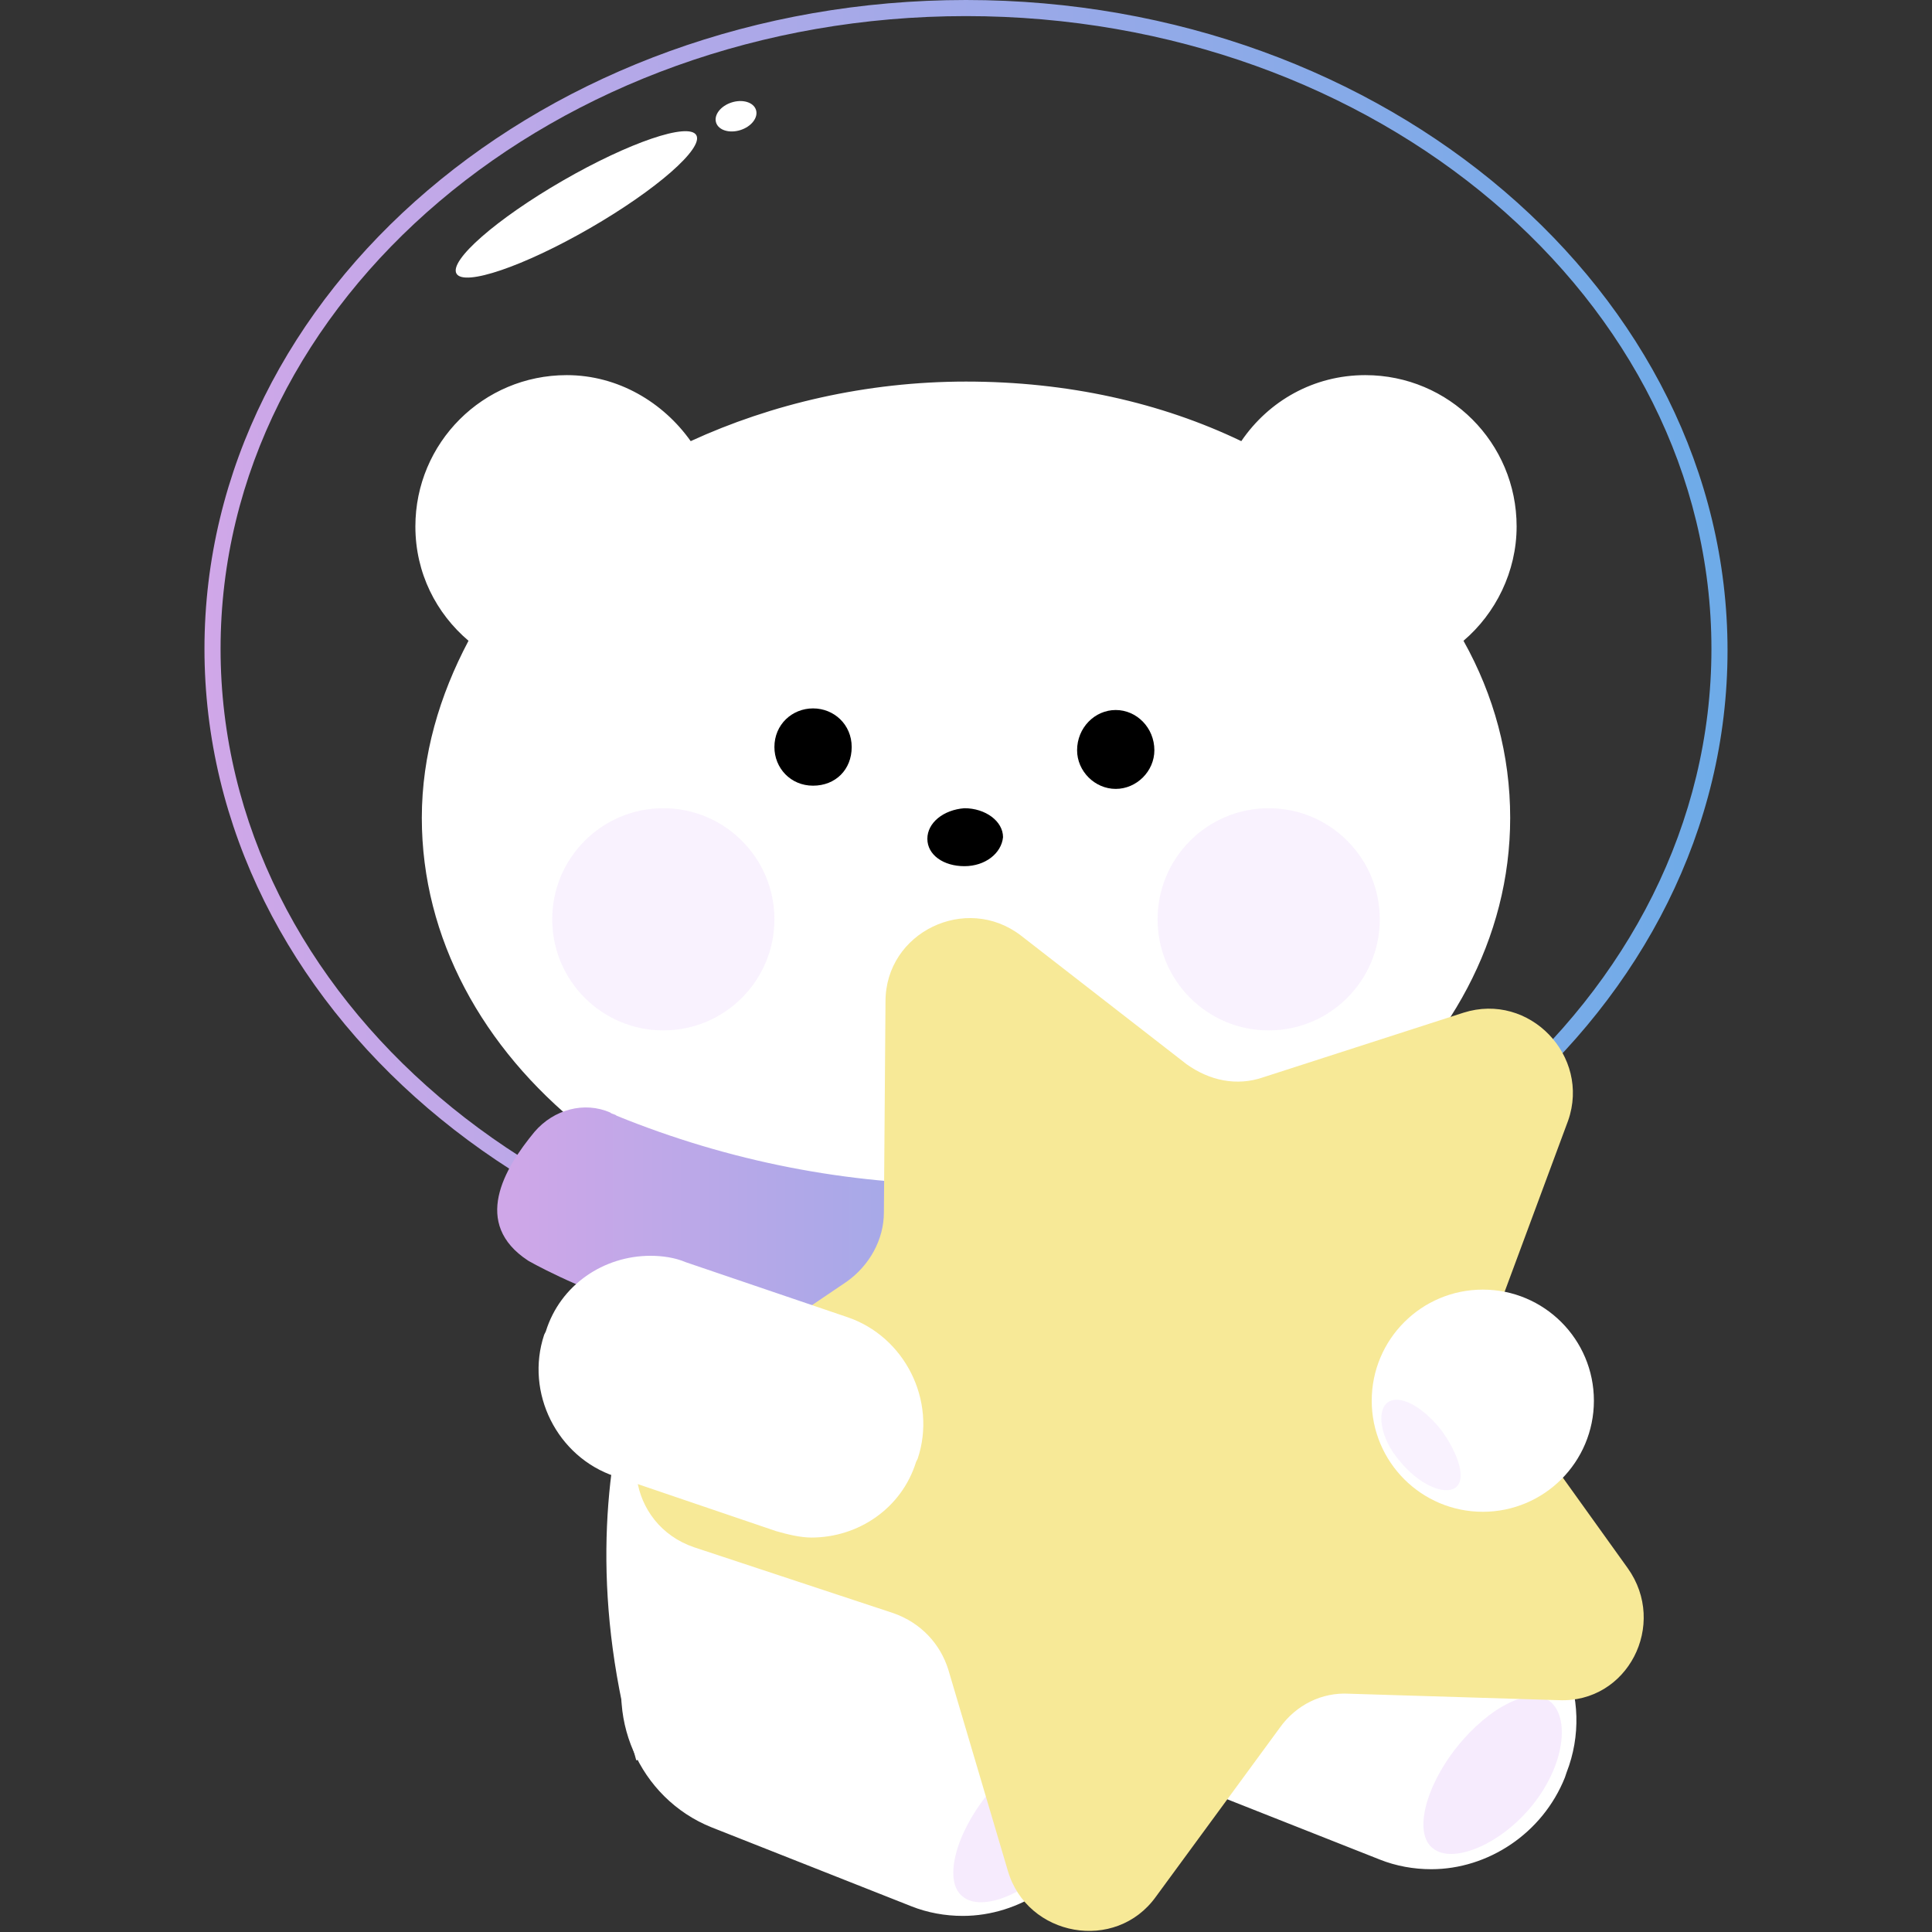 <?xml version="1.0" encoding="utf-8"?>
<!-- Generator: Adobe Illustrator 27.9.0, SVG Export Plug-In . SVG Version: 6.00 Build 0)  -->
<svg version="1.1" id="레이어_1" xmlns="http://www.w3.org/2000/svg" xmlns:xlink="http://www.w3.org/1999/xlink" x="0px"
	 y="0px" viewBox="0 0 120 120" style="enable-background:new 0 0 120 120;" xml:space="preserve">
<rect x="0" y="0" width="120" height="120" fill="#333333" stroke="none"/>
<style type="text/css">
	.st0{fill:#FFFFFF;stroke:#FFFFFF;stroke-miterlimit:10;}
	.st1{fill:url(#SVGID_1_);}
	.st2{fill:#FFFFFF;}
	.st3{opacity:0.4;}
	.st4{fill:#F0DEFC;}
	.st5{opacity:0.6;fill:#F0DEFC;}
	.st6{fill:url(#SVGID_00000090975939250319989940000001599892314342697384_);}
	.st7{fill:#F7E997;}
	.st8{opacity:0.4;fill:#F0DEFC;}
</style>
<g>
	<path class="st0" d="M79.9,109.5c1.3-4.9,4.8-20.9-3-31.6l-7.2,1.4c-6.3,1.2-12.9,1.2-19.3,0L43.1,78c0,0-8.6,12-3.1,31.2"/>
	<g>
		<linearGradient id="SVGID_1_" gradientUnits="userSpaceOnUse" x1="12.696" y1="40.335" x2="107.304" y2="40.335">
			<stop  offset="1.065558e-08" style="stop-color:#D0A7E8"/>
			<stop  offset="1" style="stop-color:#6DABE8"/>
		</linearGradient>
		<path class="st1" d="M60,1c25.5,0,46.3,17.6,46.3,39.3S85.5,79.7,60,79.7S13.7,62,13.7,40.3S34.5,1,60,1 M60,0
			C33.9,0,12.7,18.1,12.7,40.3S33.9,80.7,60,80.7s47.3-18.1,47.3-40.3S86.1,0,60,0L60,0z"/>
	</g>
	<g>
		<path class="st2" d="M60,77.5c-18.3,0-33.3-12-33.3-26.7c0-3.7,0.9-7.3,2.8-10.7l0.2-0.4l-0.3-0.3c-2-1.7-3.1-4.2-3.1-6.8
			c0-4.9,4-8.9,8.9-8.9c2.9,0,5.7,1.4,7.3,3.8l0.2,0.3l0.4-0.2c5.1-2.4,10.9-3.7,16.9-3.7c5.9,0,11.8,1.3,16.9,3.7l0.4,0.2l0.2-0.3
			c1.7-2.4,4.4-3.8,7.3-3.8c4.9,0,8.9,4,8.9,8.9c0,2.6-1.1,5.1-3.1,6.8l-0.3,0.3l0.2,0.4c1.9,3.4,2.8,7,2.8,10.7
			C93.3,65.5,78.3,77.5,60,77.5z"/>
		<g>
			<path class="st2" d="M84.8,24.3c4.6,0,8.4,3.8,8.4,8.4c0,2.5-1.1,4.8-3,6.4l-0.6,0.5l0.4,0.7c1.8,3.3,2.7,6.8,2.7,10.5
				C92.8,65.2,78.1,77,60,77S27.2,65.2,27.2,50.8c0-3.6,0.9-7.2,2.7-10.5l0.4-0.7l-0.6-0.5c-1.9-1.6-3-3.9-3-6.4
				c0-4.6,3.8-8.4,8.4-8.4c2.8,0,5.3,1.4,6.9,3.6l0.5,0.7l0.8-0.4c5-2.4,10.8-3.6,16.6-3.6s11.6,1.3,16.6,3.6l0.8,0.4l0.5-0.7
				C79.5,25.6,82,24.3,84.8,24.3 M84.8,23.3c-3.2,0-6,1.6-7.7,4.1c-5-2.4-10.8-3.7-17.1-3.7c-6.2,0-12.1,1.4-17.1,3.7
				c-1.7-2.4-4.5-4.1-7.7-4.1c-5.2,0-9.4,4.2-9.4,9.4c0,2.9,1.3,5.4,3.3,7.1c-1.8,3.4-2.9,7.1-2.9,11C26.2,65.8,41.4,78,60,78
				s33.8-12.2,33.8-27.2c0-3.9-1-7.6-2.9-11c2-1.7,3.3-4.3,3.3-7.1C94.2,27.5,90,23.3,84.8,23.3L84.8,23.3z"/>
		</g>
	</g>
	<g class="st3">
		<circle class="st4" cx="41.2" cy="57.1" r="6.9"/>
		<circle class="st4" cx="78.8" cy="57.1" r="6.9"/>
	</g>
	<g>
		<path d="M69.3,44.1c1.3,0,2.4,1.1,2.4,2.5c0,1.3-1.1,2.4-2.4,2.4c-1.3,0-2.4-1.1-2.4-2.4C66.9,45.2,68,44.1,69.3,44.1z"/>
		<path d="M52.9,46.4c0,1.4-1,2.4-2.4,2.4c-1.4,0-2.4-1.1-2.4-2.4c0-1.4,1.1-2.4,2.4-2.4C51.8,44,52.9,45,52.9,46.4z"/>
		<path d="M59.9,53.8c-1.3,0-2.3-0.7-2.3-1.7c0-1,1-1.8,2.3-1.9c1.3,0,2.4,0.8,2.4,1.8C62.2,53,61.2,53.8,59.9,53.8z"/>
	</g>
	<path class="st2" d="M48.6,4.4"/>
	<ellipse transform="matrix(0.866 -0.5 0.5 0.866 -1.552 19.597)" class="st2" cx="35.8" cy="12.7" rx="8.6" ry="1.7"/>
	
		<ellipse transform="matrix(0.953 -0.304 0.304 0.953 -2.403010e-02 14.252)" class="st2" cx="45.7" cy="7.2" rx="1.3" ry="0.9"/>
	<g>
		<path class="st2" d="M59.8,118.6c-1,0-2-0.2-3-0.6l-12.4-4.9c-4.3-1.7-6.4-6.6-4.7-11l0.1-0.3c1.2-3.2,4.4-5.4,7.8-5.4
			c1,0,2,0.2,3,0.6l12.4,4.9c4.3,1.7,6.4,6.6,4.7,11l-0.1,0.3C66.4,116.4,63.2,118.6,59.8,118.6L59.8,118.6z"/>
		<g>
			<path class="st2" d="M47.6,96.9c1,0,1.9,0.2,2.8,0.5l12.4,4.9c4,1.6,6,6.2,4.4,10.3l-0.1,0.3c-1.2,3-4.1,5.1-7.3,5.1
				c-1,0-1.9-0.2-2.8-0.5l-12.4-4.9c-4-1.6-6-6.2-4.4-10.3l0.1-0.3C41.4,99,44.4,96.9,47.6,96.9 M47.6,95.9c-3.5,0-6.9,2.2-8.3,5.7
				l-0.1,0.3c-1.8,4.6,0.5,9.8,5,11.6l12.4,4.9c1,0.4,2.1,0.6,3.2,0.6c3.5,0,6.9-2.2,8.3-5.7l0.1-0.3c1.8-4.6-0.5-9.8-5-11.6
				l-12.4-4.9C49.7,96.1,48.7,95.9,47.6,95.9L47.6,95.9z"/>
		</g>
	</g>
	<g>
		<path class="st2" d="M88.9,115.6c-1,0-2-0.2-3-0.6l-12.4-4.9c-4.3-1.7-6.4-6.6-4.7-11l0.1-0.3c1.2-3.2,4.4-5.4,7.8-5.4
			c1,0,2,0.2,3,0.6l12.4,4.9c4.3,1.7,6.4,6.6,4.7,11l-0.1,0.3C95.5,113.4,92.4,115.6,88.9,115.6C88.9,115.6,88.9,115.6,88.9,115.6z"
			/>
		<g>
			<path class="st2" d="M76.7,93.9c1,0,1.9,0.2,2.8,0.5l12.4,4.9c4,1.6,6,6.2,4.4,10.3l-0.1,0.3c-1.2,3-4.1,5.1-7.3,5.1
				c-1,0-1.9-0.2-2.8-0.5l-12.4-4.9c-4-1.6-6-6.2-4.4-10.3l0.1-0.3C70.6,96,73.5,93.9,76.7,93.9 M76.7,92.9c-3.5,0-6.9,2.2-8.3,5.7
				L68.3,99c-1.8,4.6,0.5,9.8,5,11.6l12.4,4.9c1,0.4,2.1,0.6,3.2,0.6c3.5,0,6.9-2.2,8.3-5.7l0.1-0.3c1.8-4.6-0.5-9.8-5-11.6
				l-12.4-4.9C78.9,93.1,77.8,92.9,76.7,92.9L76.7,92.9z"/>
		</g>
	</g>
	<path class="st5" d="M95.2,112.1c-2,2.5-5,3.7-6.2,2.7c-1.2-0.9-0.5-3.8,1.5-6.3s4.6-3.8,5.8-2.8S97.2,109.6,95.2,112.1z"/>
	<path class="st5" d="M66,115.1c-2,2.5-5,3.7-6.2,2.7c-1.2-0.9-0.5-3.8,1.5-6.3c2-2.5,4.6-3.8,5.8-2.8S68,112.6,66,115.1z"/>
	<g>
		
			<linearGradient id="SVGID_00000098936966031777167170000012254118276989291656_" gradientUnits="userSpaceOnUse" x1="30.775" y1="76.743" x2="89.225" y2="76.743">
			<stop  offset="1.065558e-08" style="stop-color:#D0A7E8"/>
			<stop  offset="1" style="stop-color:#6DABE8"/>
		</linearGradient>
		<path style="fill:url(#SVGID_00000098936966031777167170000012254118276989291656_);" d="M82.2,69.1c-0.1,0.1-0.3,0.1-0.4,0.2
			c-14,5.7-29.5,5.7-43.5,0c-0.1-0.1-0.3-0.1-0.4-0.2c-1.6-0.7-3.5-0.2-4.7,1.2c-1.9,2.3-3.9,5.7-0.4,8c0,0,10.9,6.4,27.3,6.4
			c16.4,0,27.3-6.4,27.3-6.4c3.5-2.3,1.5-5.8-0.4-8C85.7,68.9,83.8,68.4,82.2,69.1z"/>
	</g>
	<path class="st7" d="M96.8,105.6l-13-0.4c-1.7-0.1-3.3,0.7-4.3,2.1l-7.7,10.5c-2.5,3.5-8,2.5-9.2-1.6l-3.7-12.5
		c-0.5-1.6-1.7-2.9-3.4-3.5l-12.4-4.1c-4.1-1.4-4.9-6.8-1.3-9.2l10.8-7.3c1.4-1,2.3-2.6,2.3-4.3l0.1-13.1c0-4.3,5-6.7,8.4-4.1
		l10.3,8c1.4,1,3.1,1.4,4.8,0.8l12.4-4c4.1-1.3,7.9,2.7,6.5,6.7L92.8,82c-0.6,1.6-0.3,3.4,0.7,4.8l7.6,10.6
		C103.6,100.9,101.1,105.8,96.8,105.6z"/>
	<circle class="st0" cx="92.1" cy="87" r="6.4"/>
	<g>
		<path class="st2" d="M50.4,95c-0.7,0-1.4-0.1-2.1-0.3l-10-3.4c-3.4-1.1-5.2-4.8-4.1-8.2l0.1-0.2c0.9-2.6,3.3-4.4,6.1-4.4
			c0.7,0,1.4,0.1,2.1,0.3l10,3.4c3.4,1.1,5.2,4.8,4.1,8.2l-0.1,0.2C55.6,93.2,53.1,95,50.4,95C50.4,95,50.4,95,50.4,95z"/>
		<g>
			<path class="st2" d="M40.4,79c0.6,0,1.3,0.1,1.9,0.3l10,3.4c3.1,1.1,4.8,4.5,3.8,7.6L56,90.4c-0.8,2.4-3,4-5.6,4
				c-0.6,0-1.3-0.1-1.9-0.3l-10-3.4c-3.1-1.1-4.8-4.5-3.8-7.6l0.1-0.2C35.6,80.6,37.9,79,40.4,79 M40.4,78c-2.9,0-5.6,1.8-6.5,4.7
				l-0.1,0.2c-1.2,3.6,0.8,7.6,4.4,8.8l10,3.4c0.7,0.2,1.5,0.4,2.2,0.4c2.9,0,5.6-1.8,6.5-4.7l0.1-0.2c1.2-3.6-0.8-7.6-4.4-8.8
				l-10-3.4C41.9,78.1,41.1,78,40.4,78L40.4,78z"/>
		</g>
	</g>
	<path class="st8" d="M86.9,90.7c1.2,1.5,2.8,2.2,3.5,1.7s0.2-2.1-0.9-3.6c-1.2-1.5-2.6-2.2-3.3-1.7C85.5,87.6,85.7,89.3,86.9,90.7z
		"/>
</g>
</svg>
